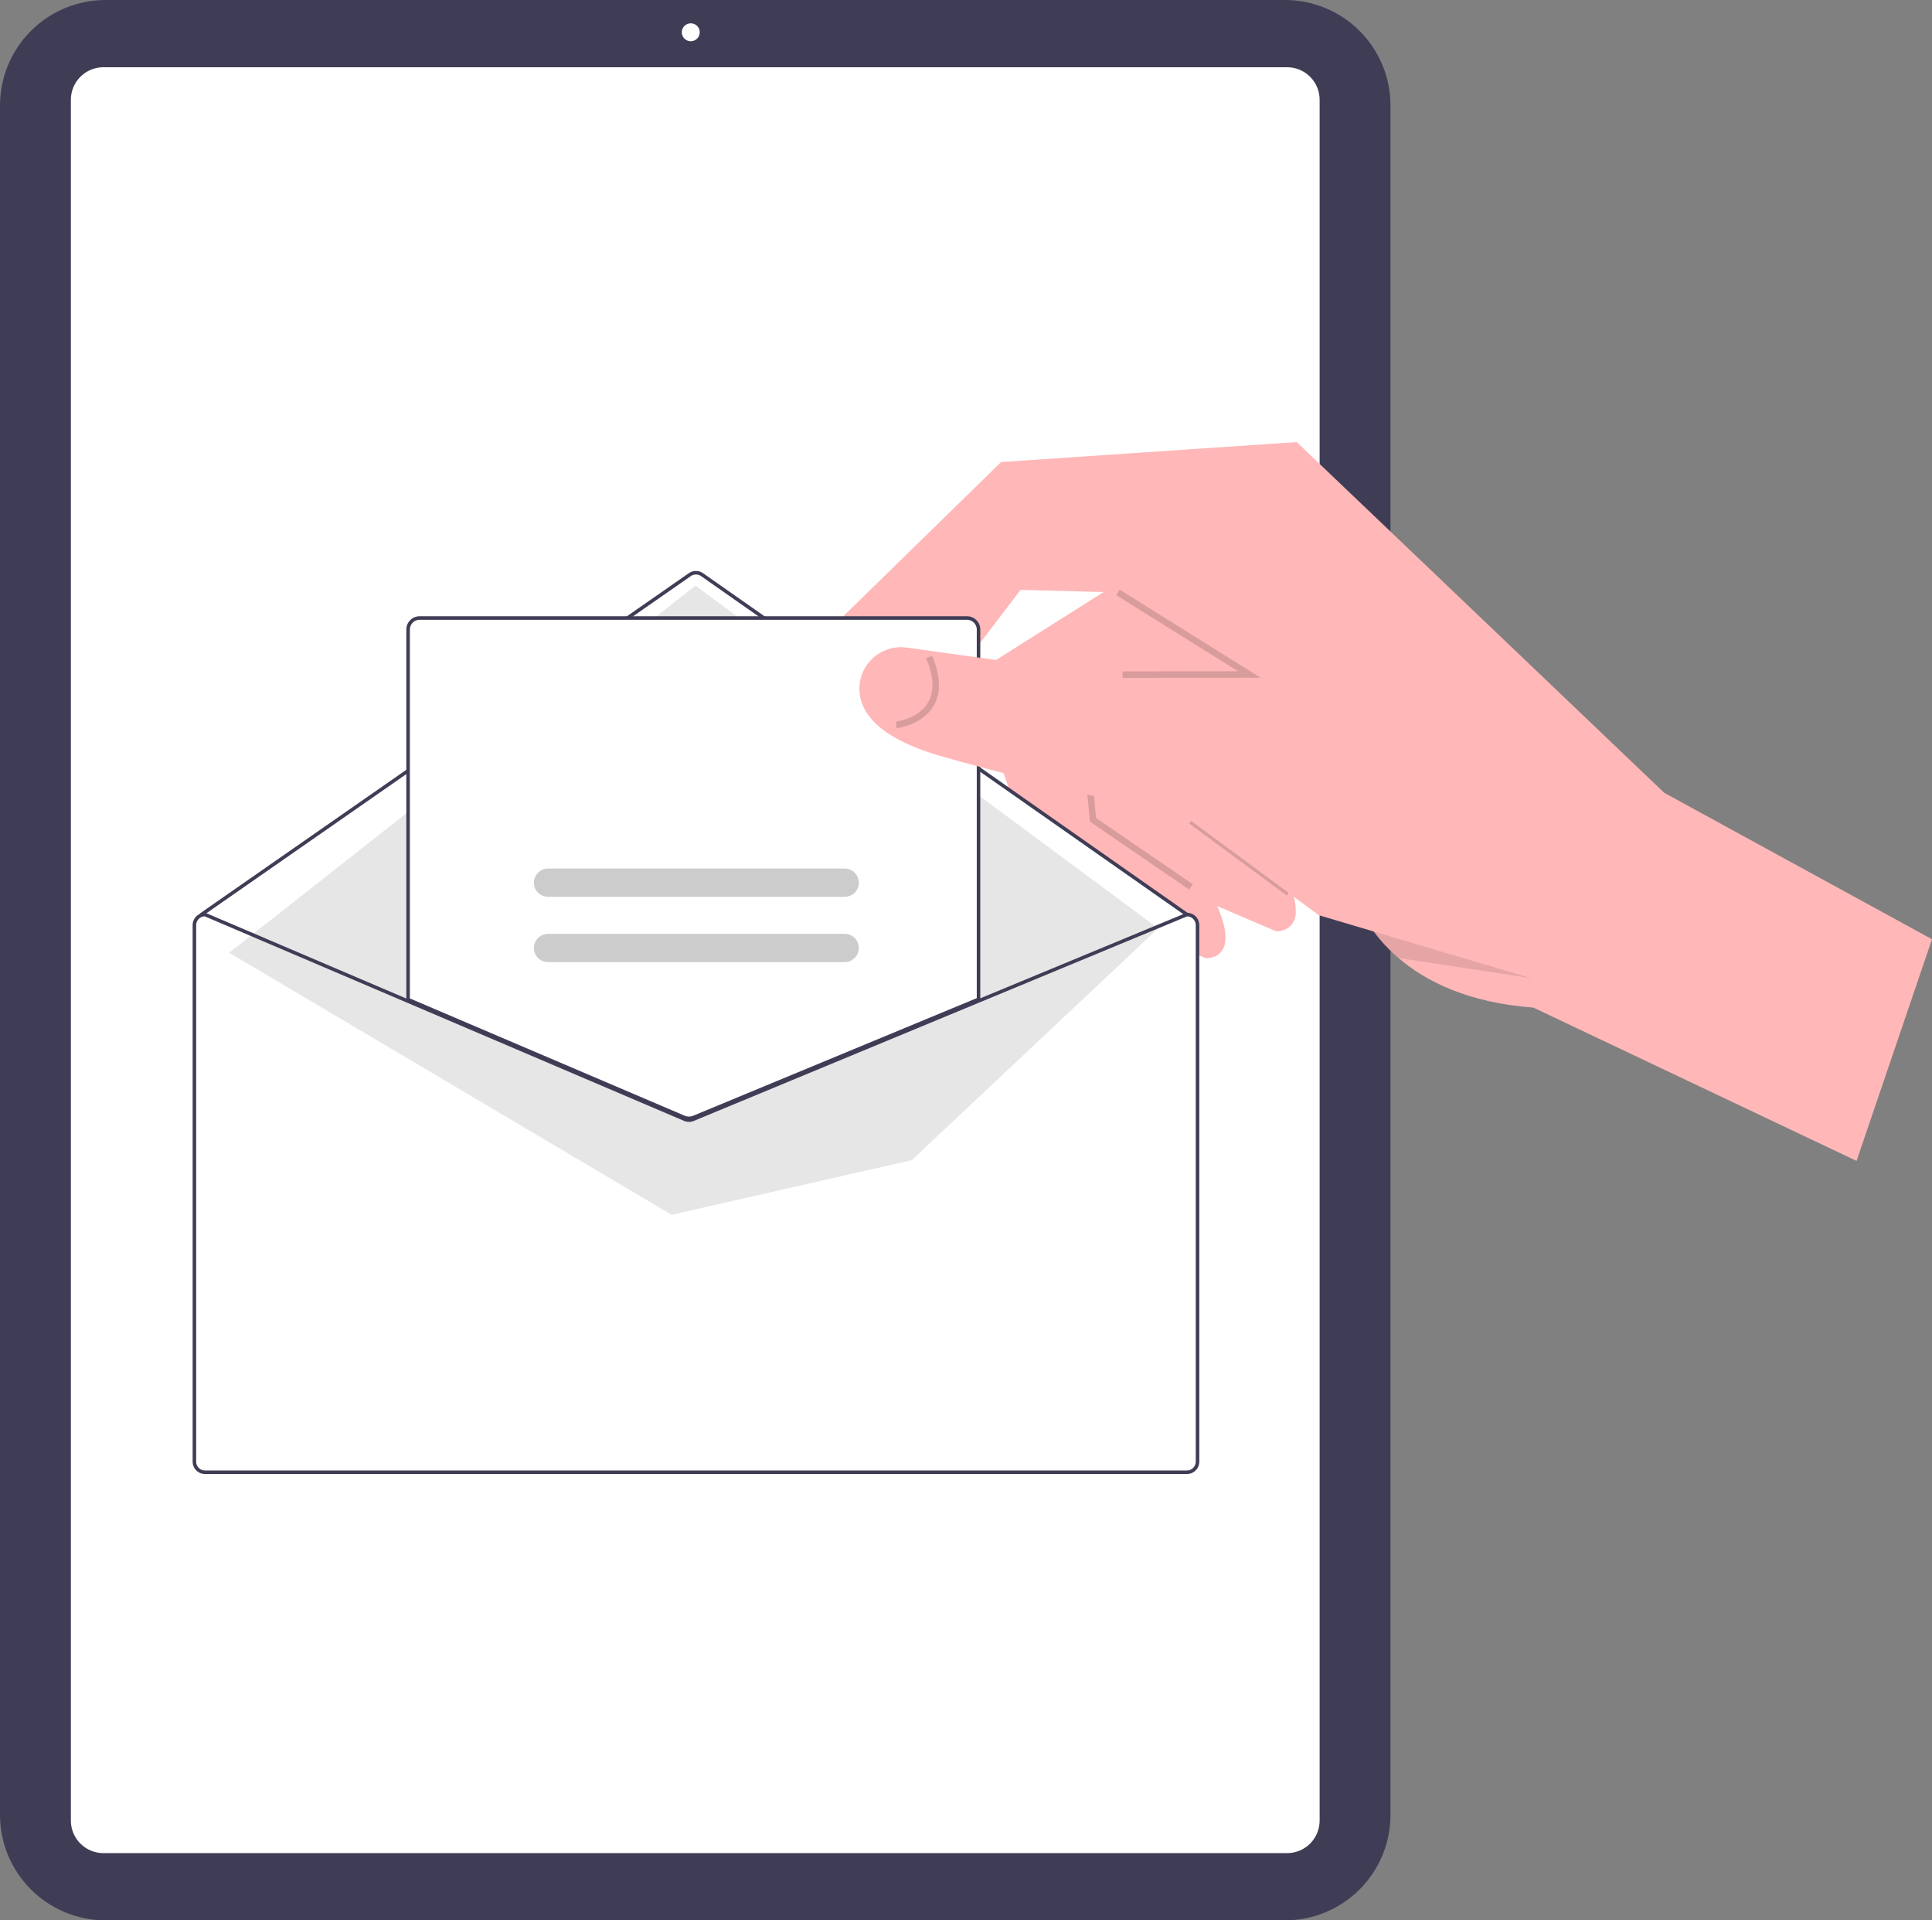 <svg width="322" height="320" viewBox="0 0 322 320" fill="none" xmlns="http://www.w3.org/2000/svg">
<rect x="0" y="0" width="322" height="320" fill="#808080" stroke="none"/>
<g clip-path="url(#clip0_17_4967)">
<path d="M214.175 320H17.576C12.916 319.995 8.449 318.143 5.154 314.851C1.859 311.558 0.005 307.095 0 302.439V17.561C0.005 12.905 1.859 8.442 5.154 5.149C8.449 1.857 12.916 0.005 17.576 0H214.175C218.835 0.005 223.302 1.857 226.597 5.149C229.892 8.442 231.746 12.905 231.751 17.561V302.439C231.746 307.095 229.892 311.558 226.597 314.851C223.302 318.143 218.835 319.995 214.175 320V320Z" fill="#3F3D56"/>
<path d="M214.521 308.795H17.229C15.793 308.794 14.416 308.223 13.4 307.208C12.384 306.193 11.813 304.817 11.812 303.382V16.618C11.813 15.183 12.384 13.807 13.4 12.792C14.416 11.777 15.793 11.206 17.229 11.204H214.521C215.957 11.206 217.334 11.777 218.35 12.792C219.366 13.807 219.937 15.183 219.939 16.618V303.382C219.937 304.817 219.366 306.193 218.35 307.208C217.334 308.223 215.957 308.794 214.521 308.795V308.795Z" fill="white"/>
<path d="M115.128 6.872C115.954 6.872 116.623 6.203 116.623 5.378C116.623 4.553 115.954 3.884 115.128 3.884C114.302 3.884 113.633 4.553 113.633 5.378C113.633 6.203 114.302 6.872 115.128 6.872Z" fill="white"/>
<path d="M168.501 132.479L161.97 112.934L161.859 112.594L189.364 95.234L190.826 97.203L198.487 107.51L195.687 115.846L188.449 137.383L188.132 138.33L201.535 148.286C202.066 149.265 202.507 150.158 202.866 150.978C206.867 160.087 200.945 159.674 200.945 159.674L173.686 148L168.501 132.479Z" fill="#FFB7B7"/>
<path d="M182.932 136.117L181.73 132.519L175.833 114.857L174.604 111.175L173.572 108.094L187.021 99.603L201.077 90.734L210.199 103.01L207.435 111.241L206.091 115.24L204.013 121.426L199.845 133.83L213.248 143.786C214.262 145.563 215.062 147.453 215.633 149.418C215.866 150.238 215.976 151.087 215.961 151.94C215.983 152.376 215.912 152.812 215.752 153.218C215.593 153.625 215.35 153.994 215.037 154.299C214.725 154.605 214.352 154.841 213.941 154.992C213.531 155.143 213.093 155.205 212.657 155.174L185.399 143.5L182.932 136.117Z" fill="#FFB7B7"/>
<path opacity="0.15" d="M181.653 136.914L180.071 120.253L187.954 115.983L188.47 116.934L181.216 120.863L182.683 136.309L198.798 147.336L198.187 148.228L181.653 136.914Z" fill="black"/>
<path opacity="0.15" d="M198.847 136.356L198.204 137.226L214.468 149.232L215.111 148.363L198.847 136.356Z" fill="black"/>
<path d="M197.878 152.687L116.061 95.219L33.408 152.152L114.828 186.505L197.878 152.687Z" fill="white"/>
<path d="M139.3 103.908L166.85 76.993L216.124 73.667L277.373 132.107L322 156.509L309.427 193.449L255.564 167.902C244.598 167.097 237.542 163.461 233.079 159.637C231.544 158.324 230.161 156.844 228.955 155.224C227.634 153.507 226.604 151.585 225.905 149.535L204.013 121.426L199.499 115.625L196.576 111.871L187.02 99.603L186.333 98.721L170.099 98.292L161.651 109.374L155.716 117.151C155.578 119.89 154.588 122.518 152.884 124.668C147.563 131.136 136.772 129.873 136.772 129.873L139.3 103.908Z" fill="#FFB7B7"/>
<path d="M33.724 152.099H33.782L67.573 166.516L113.806 186.242C113.987 186.318 114.181 186.357 114.377 186.358C114.573 186.359 114.767 186.322 114.948 186.248L162.647 166.475L197.268 152.123L197.321 152.099H197.38C197.926 152.1 198.45 152.317 198.836 152.703C199.223 153.089 199.44 153.612 199.441 154.158V243.565C199.44 244.111 199.223 244.634 198.836 245.02C198.45 245.406 197.926 245.623 197.38 245.624H33.724C33.177 245.623 32.654 245.406 32.267 245.02C31.881 244.634 31.664 244.111 31.663 243.565V154.158C31.664 153.612 31.881 153.089 32.267 152.703C32.654 152.317 33.177 152.1 33.724 152.099V152.099Z" fill="white"/>
<path d="M33.577 152.687C33.637 152.688 33.696 152.669 33.745 152.635L115.149 95.99C115.397 95.818 115.691 95.726 115.992 95.727C116.294 95.727 116.588 95.82 116.835 95.992L197.653 152.634C197.717 152.679 197.796 152.696 197.873 152.683C197.949 152.669 198.017 152.626 198.062 152.562C198.107 152.498 198.125 152.419 198.111 152.342C198.098 152.266 198.055 152.197 197.991 152.153L117.173 95.511C116.827 95.269 116.415 95.14 115.993 95.139C115.571 95.138 115.159 95.267 114.812 95.507L33.408 152.152C33.357 152.188 33.318 152.239 33.298 152.298C33.278 152.358 33.277 152.422 33.296 152.481C33.315 152.541 33.352 152.593 33.403 152.63C33.453 152.667 33.514 152.687 33.577 152.687L33.577 152.687Z" fill="#3F3D56"/>
<path d="M193.034 154.695L115.912 97.585L38.205 158.759L111.939 202.433L151.97 193.316L193.034 154.695Z" fill="#E6E6E6"/>
<path d="M148.59 229.409H186.691C187.162 229.409 187.615 229.222 187.949 228.889C188.283 228.556 188.47 228.104 188.471 227.633C188.472 227.162 188.285 226.709 187.952 226.375C187.619 226.041 187.168 225.853 186.696 225.852H148.59C148.118 225.852 147.666 226.039 147.332 226.372C146.998 226.705 146.81 227.156 146.81 227.628C146.809 228.099 146.995 228.552 147.328 228.886C147.661 229.22 148.113 229.408 148.585 229.409H148.59Z" fill="white"/>
<path d="M173.022 221.762H186.691C187.163 221.763 187.616 221.576 187.95 221.243C188.283 220.91 188.471 220.458 188.472 219.987C188.473 219.515 188.286 219.063 187.953 218.729C187.62 218.395 187.168 218.207 186.697 218.205H173.022C172.55 218.205 172.098 218.392 171.764 218.725C171.43 219.058 171.242 219.51 171.241 219.981C171.241 220.453 171.427 220.905 171.76 221.239C172.093 221.573 172.545 221.761 173.017 221.762H173.022Z" fill="white"/>
<path d="M114.828 186.505C115.118 186.505 115.405 186.449 115.673 186.34L163.236 166.62V104.896C163.236 104.35 163.019 103.827 162.632 103.441C162.246 103.055 161.722 102.838 161.176 102.837H69.929C69.382 102.838 68.859 103.055 68.472 103.441C68.086 103.827 67.869 104.35 67.868 104.896V166.663L67.958 166.702L113.958 186.33C114.234 186.446 114.529 186.505 114.828 186.505V186.505Z" fill="white"/>
<path d="M113.9 186.465L67.721 166.76V104.896C67.721 104.311 67.954 103.75 68.368 103.337C68.782 102.923 69.343 102.69 69.928 102.69H161.176C161.761 102.69 162.322 102.923 162.736 103.337C163.15 103.75 163.383 104.311 163.383 104.896V166.718L115.729 186.476C115.142 186.714 114.484 186.71 113.9 186.465H113.9ZM162.795 104.896C162.794 104.467 162.623 104.056 162.32 103.752C162.016 103.449 161.605 103.279 161.176 103.278H69.928C69.499 103.279 69.088 103.449 68.784 103.752C68.481 104.056 68.31 104.467 68.309 104.896V166.372L114.13 185.924C114.569 186.108 115.063 186.111 115.504 185.932L162.795 166.326L162.795 104.896Z" fill="#3F3D56"/>
<path d="M32.105 154.158V243.565C32.105 244.111 32.322 244.634 32.709 245.02C33.095 245.406 33.619 245.623 34.165 245.624H197.822C198.368 245.623 198.892 245.406 199.278 245.02C199.664 244.634 199.881 244.111 199.882 243.565V154.158C199.881 153.612 199.664 153.089 199.278 152.703C198.892 152.317 198.368 152.1 197.822 152.099H197.763L197.71 152.123L163.089 166.475L115.39 186.248C115.208 186.322 115.014 186.359 114.818 186.358C114.622 186.357 114.428 186.318 114.248 186.242L68.015 166.516L34.224 152.099H34.165C33.619 152.1 33.095 152.317 32.709 152.703C32.322 153.089 32.105 153.612 32.105 154.158V154.158ZM32.693 154.158C32.694 153.778 32.841 153.414 33.105 153.14C33.368 152.866 33.726 152.704 34.106 152.687L68.015 167.154L114.015 186.783C114.527 186.997 115.103 187.001 115.616 186.792L163.089 167.11L197.878 152.687C198.258 152.703 198.617 152.864 198.881 153.138C199.145 153.412 199.293 153.778 199.293 154.158V243.565C199.293 243.955 199.138 244.329 198.862 244.605C198.586 244.881 198.212 245.036 197.822 245.036H34.165C33.775 245.036 33.4 244.881 33.124 244.605C32.849 244.329 32.693 243.955 32.693 243.565V154.158Z" fill="#3F3D56"/>
<path d="M77.916 125.91H110.294C110.919 125.91 111.518 125.662 111.959 125.221C112.401 124.779 112.649 124.181 112.649 123.557C112.649 122.933 112.401 122.334 111.959 121.893C111.518 121.452 110.919 121.204 110.294 121.204H77.916C77.292 121.204 76.693 121.452 76.251 121.893C75.81 122.334 75.561 122.933 75.561 123.557C75.561 124.181 75.81 124.779 76.251 125.221C76.693 125.662 77.292 125.91 77.916 125.91V125.91Z" fill="white"/>
<path d="M77.936 115.91H93.536C94.161 115.91 94.76 115.662 95.201 115.221C95.643 114.78 95.891 114.181 95.891 113.557C95.891 112.933 95.643 112.335 95.201 111.894C94.76 111.452 94.161 111.205 93.536 111.205H77.936C77.311 111.205 76.712 111.452 76.271 111.894C75.829 112.335 75.581 112.933 75.581 113.557C75.581 114.181 75.829 114.78 76.271 115.221C76.712 115.662 77.311 115.91 77.936 115.91V115.91Z" fill="white"/>
<path d="M91.335 149.438H140.785C141.41 149.438 142.009 149.19 142.451 148.749C142.892 148.308 143.14 147.709 143.14 147.085C143.14 146.461 142.892 145.863 142.451 145.422C142.009 144.98 141.41 144.732 140.785 144.732H91.335C90.711 144.732 90.112 144.98 89.67 145.422C89.229 145.863 88.981 146.461 88.981 147.085C88.981 147.709 89.229 148.308 89.67 148.749C90.112 149.19 90.711 149.438 91.335 149.438V149.438Z" fill="#CCCCCC"/>
<path d="M91.335 160.32H140.785C141.41 160.32 142.009 160.072 142.451 159.631C142.892 159.19 143.14 158.591 143.14 157.967C143.14 157.343 142.892 156.745 142.451 156.303C142.009 155.862 141.41 155.614 140.785 155.614H91.335C90.711 155.614 90.112 155.862 89.67 156.303C89.229 156.745 88.981 157.343 88.981 157.967C88.981 158.591 89.229 159.19 89.67 159.631C90.112 160.072 90.711 160.32 91.335 160.32V160.32Z" fill="#CCCCCC"/>
<path opacity="0.1" d="M206.091 115.24L215.912 114.672L255.155 162.996L241.291 160.877L233.08 159.637C231.545 158.324 230.162 156.844 228.956 155.224L219.832 152.517L215.633 149.418C215.896 150.425 206.091 115.24 206.091 115.24Z" fill="black"/>
<path d="M143.31 113.702C143.591 111.895 144.577 110.272 146.052 109.189C147.527 108.105 149.371 107.649 151.181 107.919L161.651 109.374L174.604 111.175L184.614 112.565L196.576 111.871L207.435 111.24L213.85 110.871L256.505 163.396L219.832 152.517L215.633 149.418L197.249 135.851C197.249 135.851 191.226 134.742 181.73 132.519C180.317 132.184 164.333 128.176 156.824 125.996C155.369 125.573 154.065 125.13 152.885 124.668C144.513 121.376 142.838 117.155 143.31 113.702Z" fill="#FFB7B7"/>
<path opacity="0.15" d="M149.306 120.264C149.343 120.259 153.08 119.794 154.675 117.06C155.75 115.218 155.642 112.737 154.354 109.687L155.351 109.267C156.78 112.651 156.866 115.459 155.606 117.612C153.732 120.814 149.604 121.318 149.429 121.338L149.306 120.264Z" fill="black"/>
<path opacity="0.15" d="M187.092 112.962L187.089 111.881L206.329 111.851L186.046 99.18L186.619 98.263L210.092 112.925L187.092 112.962Z" fill="black"/>
</g>
<defs>
<clipPath id="clip0_17_4967">
<rect width="322" height="320" fill="white"/>
</clipPath>
</defs>
</svg>

